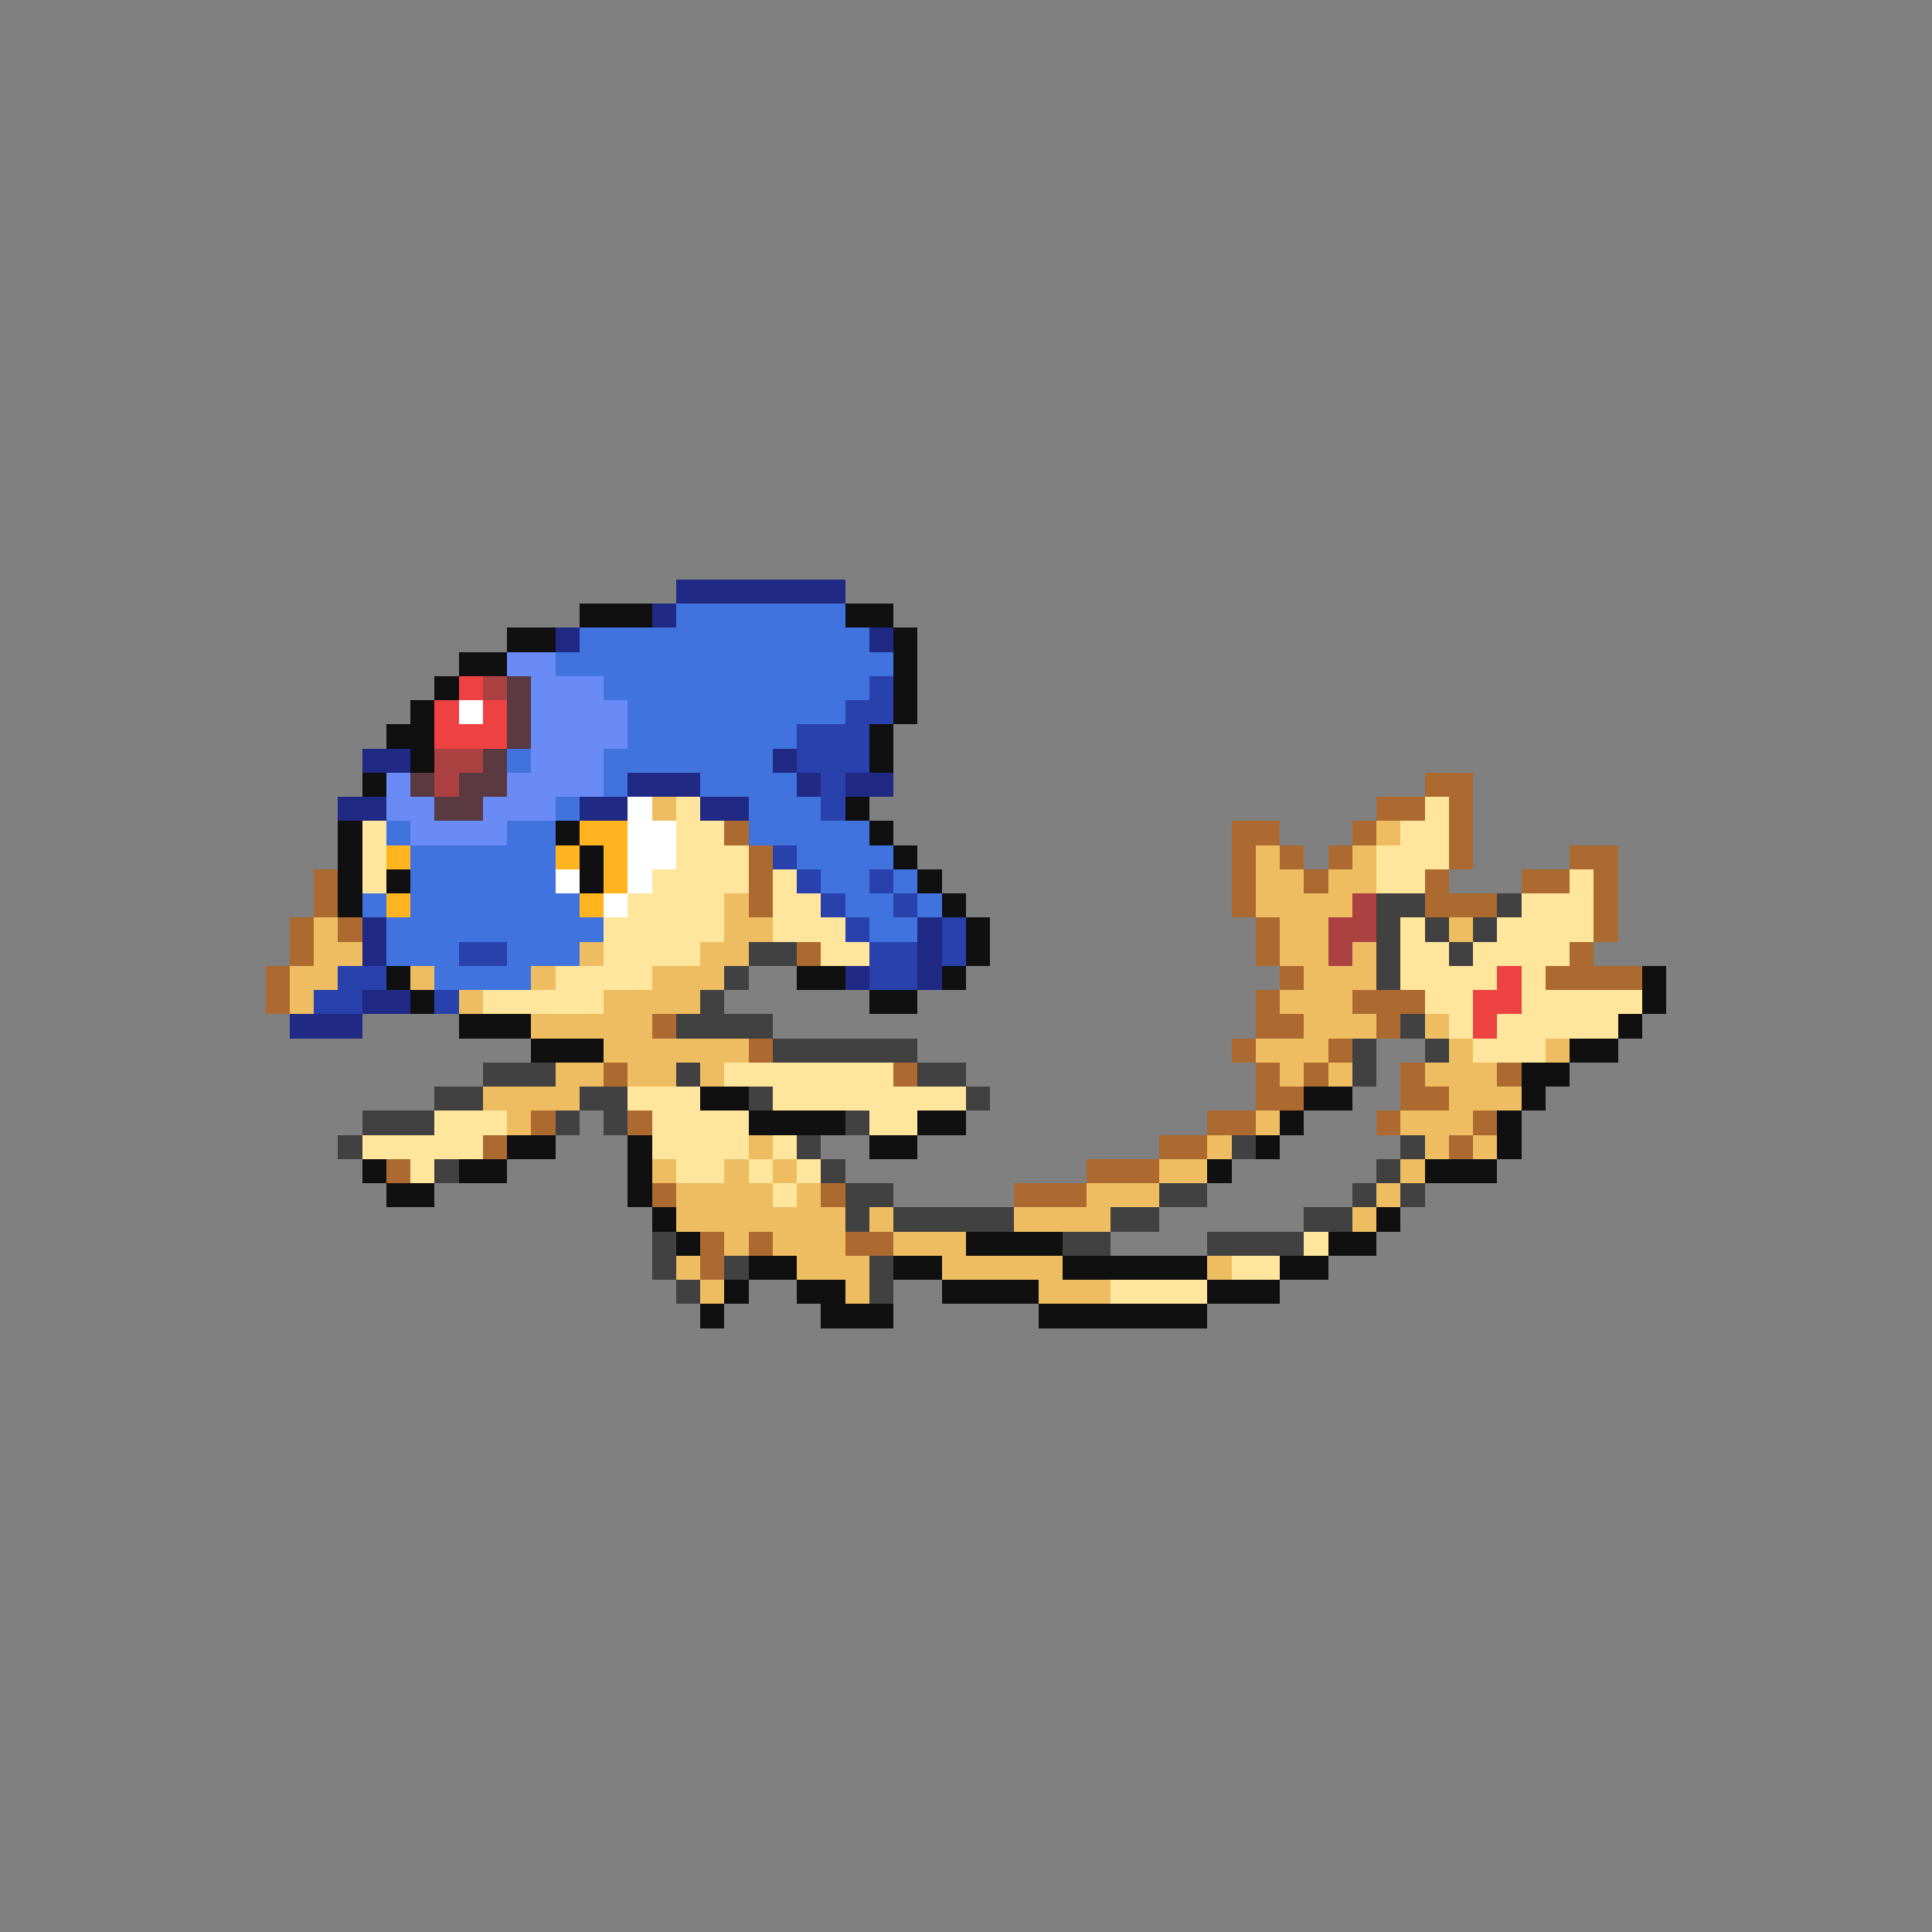 <svg xmlns="http://www.w3.org/2000/svg" viewBox="0 -0.5 80 80" shape-rendering="crispEdges">
<rect x="0" y="-0.5" width="80" height="80" fill="#808080" stroke="none"/>
<path stroke="#202983" d="M28 24h7M27 25h1M23 26h1M36 26h1M15 31h2M32 31h1M26 32h3M33 32h1M35 32h2M14 33h2M24 33h2M29 33h2M15 38h1M38 38h1M15 39h1M38 39h1M35 40h1M38 40h1M15 41h2M12 42h3" />
<path stroke="#101010" d="M24 25h3M35 25h2M21 26h2M37 26h1M19 27h2M37 27h1M18 28h1M37 28h1M17 29h1M37 29h1M16 30h2M36 30h1M17 31h1M36 31h1M15 32h1M35 33h1M14 34h1M23 34h1M36 34h1M14 35h1M24 35h1M37 35h1M14 36h1M16 36h1M24 36h1M38 36h1M14 37h1M39 37h1M40 38h1M40 39h1M16 40h1M33 40h2M39 40h1M68 40h1M17 41h1M36 41h2M68 41h1M19 42h3M67 42h1M22 43h3M65 43h2M63 44h2M29 45h2M54 45h2M63 45h1M31 46h4M38 46h2M53 46h1M62 46h1M21 47h2M26 47h1M36 47h2M52 47h1M62 47h1M15 48h1M19 48h2M26 48h1M50 48h1M59 48h3M16 49h2M26 49h1M27 50h1M57 50h1M28 51h1M40 51h4M55 51h2M31 52h2M37 52h2M44 52h6M53 52h2M30 53h1M33 53h2M39 53h4M50 53h3M29 54h1M34 54h3M43 54h7" />
<path stroke="#4173de" d="M28 25h7M24 26h12M23 27h14M25 28h11M26 29h9M26 30h7M21 31h1M25 31h7M25 32h1M29 32h4M23 33h1M31 33h3M16 34h1M21 34h2M31 34h5M17 35h6M33 35h4M17 36h6M34 36h2M37 36h1M15 37h1M17 37h7M35 37h2M38 37h1M16 38h9M36 38h2M16 39h3M21 39h3M18 40h4" />
<path stroke="#6a8bf6" d="M21 27h2M22 28h3M22 29h4M22 30h4M22 31h3M16 32h1M21 32h4M16 33h2M20 33h3M17 34h4" />
<path stroke="#ee4141" d="M19 28h1M18 29h1M20 29h1M18 30h3M62 40h1M61 41h2M61 42h1" />
<path stroke="#ac4141" d="M20 28h1M18 31h2M18 32h1M56 37h1M55 38h2M55 39h1" />
<path stroke="#5a3941" d="M21 28h1M21 29h1M21 30h1M20 31h1M17 32h1M19 32h2M18 33h2" />
<path stroke="#2941ac" d="M36 28h1M35 29h2M33 30h3M33 31h3M34 32h1M34 33h1M32 35h1M33 36h1M36 36h1M34 37h1M37 37h1M35 38h1M39 38h1M19 39h2M36 39h2M39 39h1M14 40h2M36 40h2M13 41h2M18 41h1" />
<path stroke="#ffffff" d="M19 29h1M26 33h1M26 34h2M26 35h2M23 36h1M26 36h1M25 37h1" />
<path stroke="#ac6a31" d="M59 32h2M57 33h2M60 33h1M30 34h1M51 34h2M56 34h1M60 34h1M31 35h1M51 35h1M53 35h1M55 35h1M60 35h1M65 35h2M13 36h1M31 36h1M51 36h1M54 36h1M59 36h1M63 36h2M66 36h1M13 37h1M31 37h1M51 37h1M59 37h3M66 37h1M12 38h1M14 38h1M52 38h1M66 38h1M12 39h1M33 39h1M52 39h1M65 39h1M11 40h1M53 40h1M64 40h4M11 41h1M52 41h1M56 41h3M27 42h1M52 42h2M57 42h1M31 43h1M51 43h1M55 43h1M25 44h1M37 44h1M52 44h1M54 44h1M58 44h1M62 44h1M52 45h2M58 45h2M22 46h1M26 46h1M50 46h2M57 46h1M61 46h1M20 47h1M48 47h2M60 47h1M16 48h1M45 48h3M27 49h1M34 49h1M42 49h3M29 51h1M31 51h1M35 51h2M29 52h1" />
<path stroke="#eebd62" d="M27 33h1M57 34h1M52 35h1M56 35h1M52 36h2M55 36h2M30 37h1M52 37h4M13 38h1M30 38h2M53 38h2M60 38h1M13 39h2M24 39h1M29 39h2M53 39h2M56 39h1M12 40h2M17 40h1M22 40h1M27 40h3M54 40h3M12 41h1M19 41h1M25 41h4M53 41h3M22 42h5M54 42h3M59 42h1M25 43h6M52 43h3M60 43h1M64 43h1M23 44h2M26 44h2M29 44h1M53 44h1M55 44h1M59 44h3M20 45h4M60 45h3M21 46h1M52 46h1M58 46h3M31 47h1M50 47h1M59 47h1M61 47h1M27 48h1M30 48h1M32 48h1M48 48h2M58 48h1M28 49h4M33 49h1M45 49h3M57 49h1M28 50h7M36 50h1M42 50h4M56 50h1M30 51h1M32 51h3M37 51h3M28 52h1M33 52h3M39 52h5M50 52h1M29 53h1M35 53h1M43 53h3" />
<path stroke="#ffe69c" d="M28 33h1M59 33h1M15 34h1M28 34h2M58 34h2M15 35h1M28 35h3M57 35h3M15 36h1M27 36h4M32 36h1M57 36h2M65 36h1M26 37h4M32 37h2M63 37h3M25 38h5M32 38h3M58 38h1M62 38h4M25 39h4M34 39h2M58 39h2M61 39h4M23 40h4M58 40h4M63 40h1M20 41h5M59 41h2M63 41h5M60 42h1M62 42h5M61 43h3M30 44h7M26 45h3M32 45h8M18 46h3M27 46h4M36 46h2M15 47h5M27 47h4M32 47h1M17 48h1M28 48h2M31 48h1M33 48h1M32 49h1M54 51h1M51 52h2M46 53h4" />
<path stroke="#ffb420" d="M24 34h2M16 35h1M23 35h1M25 35h1M25 36h1M16 37h1M24 37h1" />
<path stroke="#414141" d="M57 37h2M62 37h1M57 38h1M59 38h1M61 38h1M31 39h2M57 39h1M60 39h1M30 40h1M57 40h1M29 41h1M28 42h4M58 42h1M32 43h6M56 43h1M59 43h1M20 44h3M28 44h1M38 44h2M56 44h1M18 45h2M24 45h2M31 45h1M40 45h1M15 46h3M23 46h1M25 46h1M35 46h1M14 47h1M33 47h1M51 47h1M58 47h1M18 48h1M34 48h1M57 48h1M35 49h2M48 49h2M56 49h1M58 49h1M35 50h1M37 50h5M46 50h2M54 50h2M27 51h1M44 51h2M50 51h4M27 52h1M30 52h1M36 52h1M28 53h1M36 53h1" />
</svg>